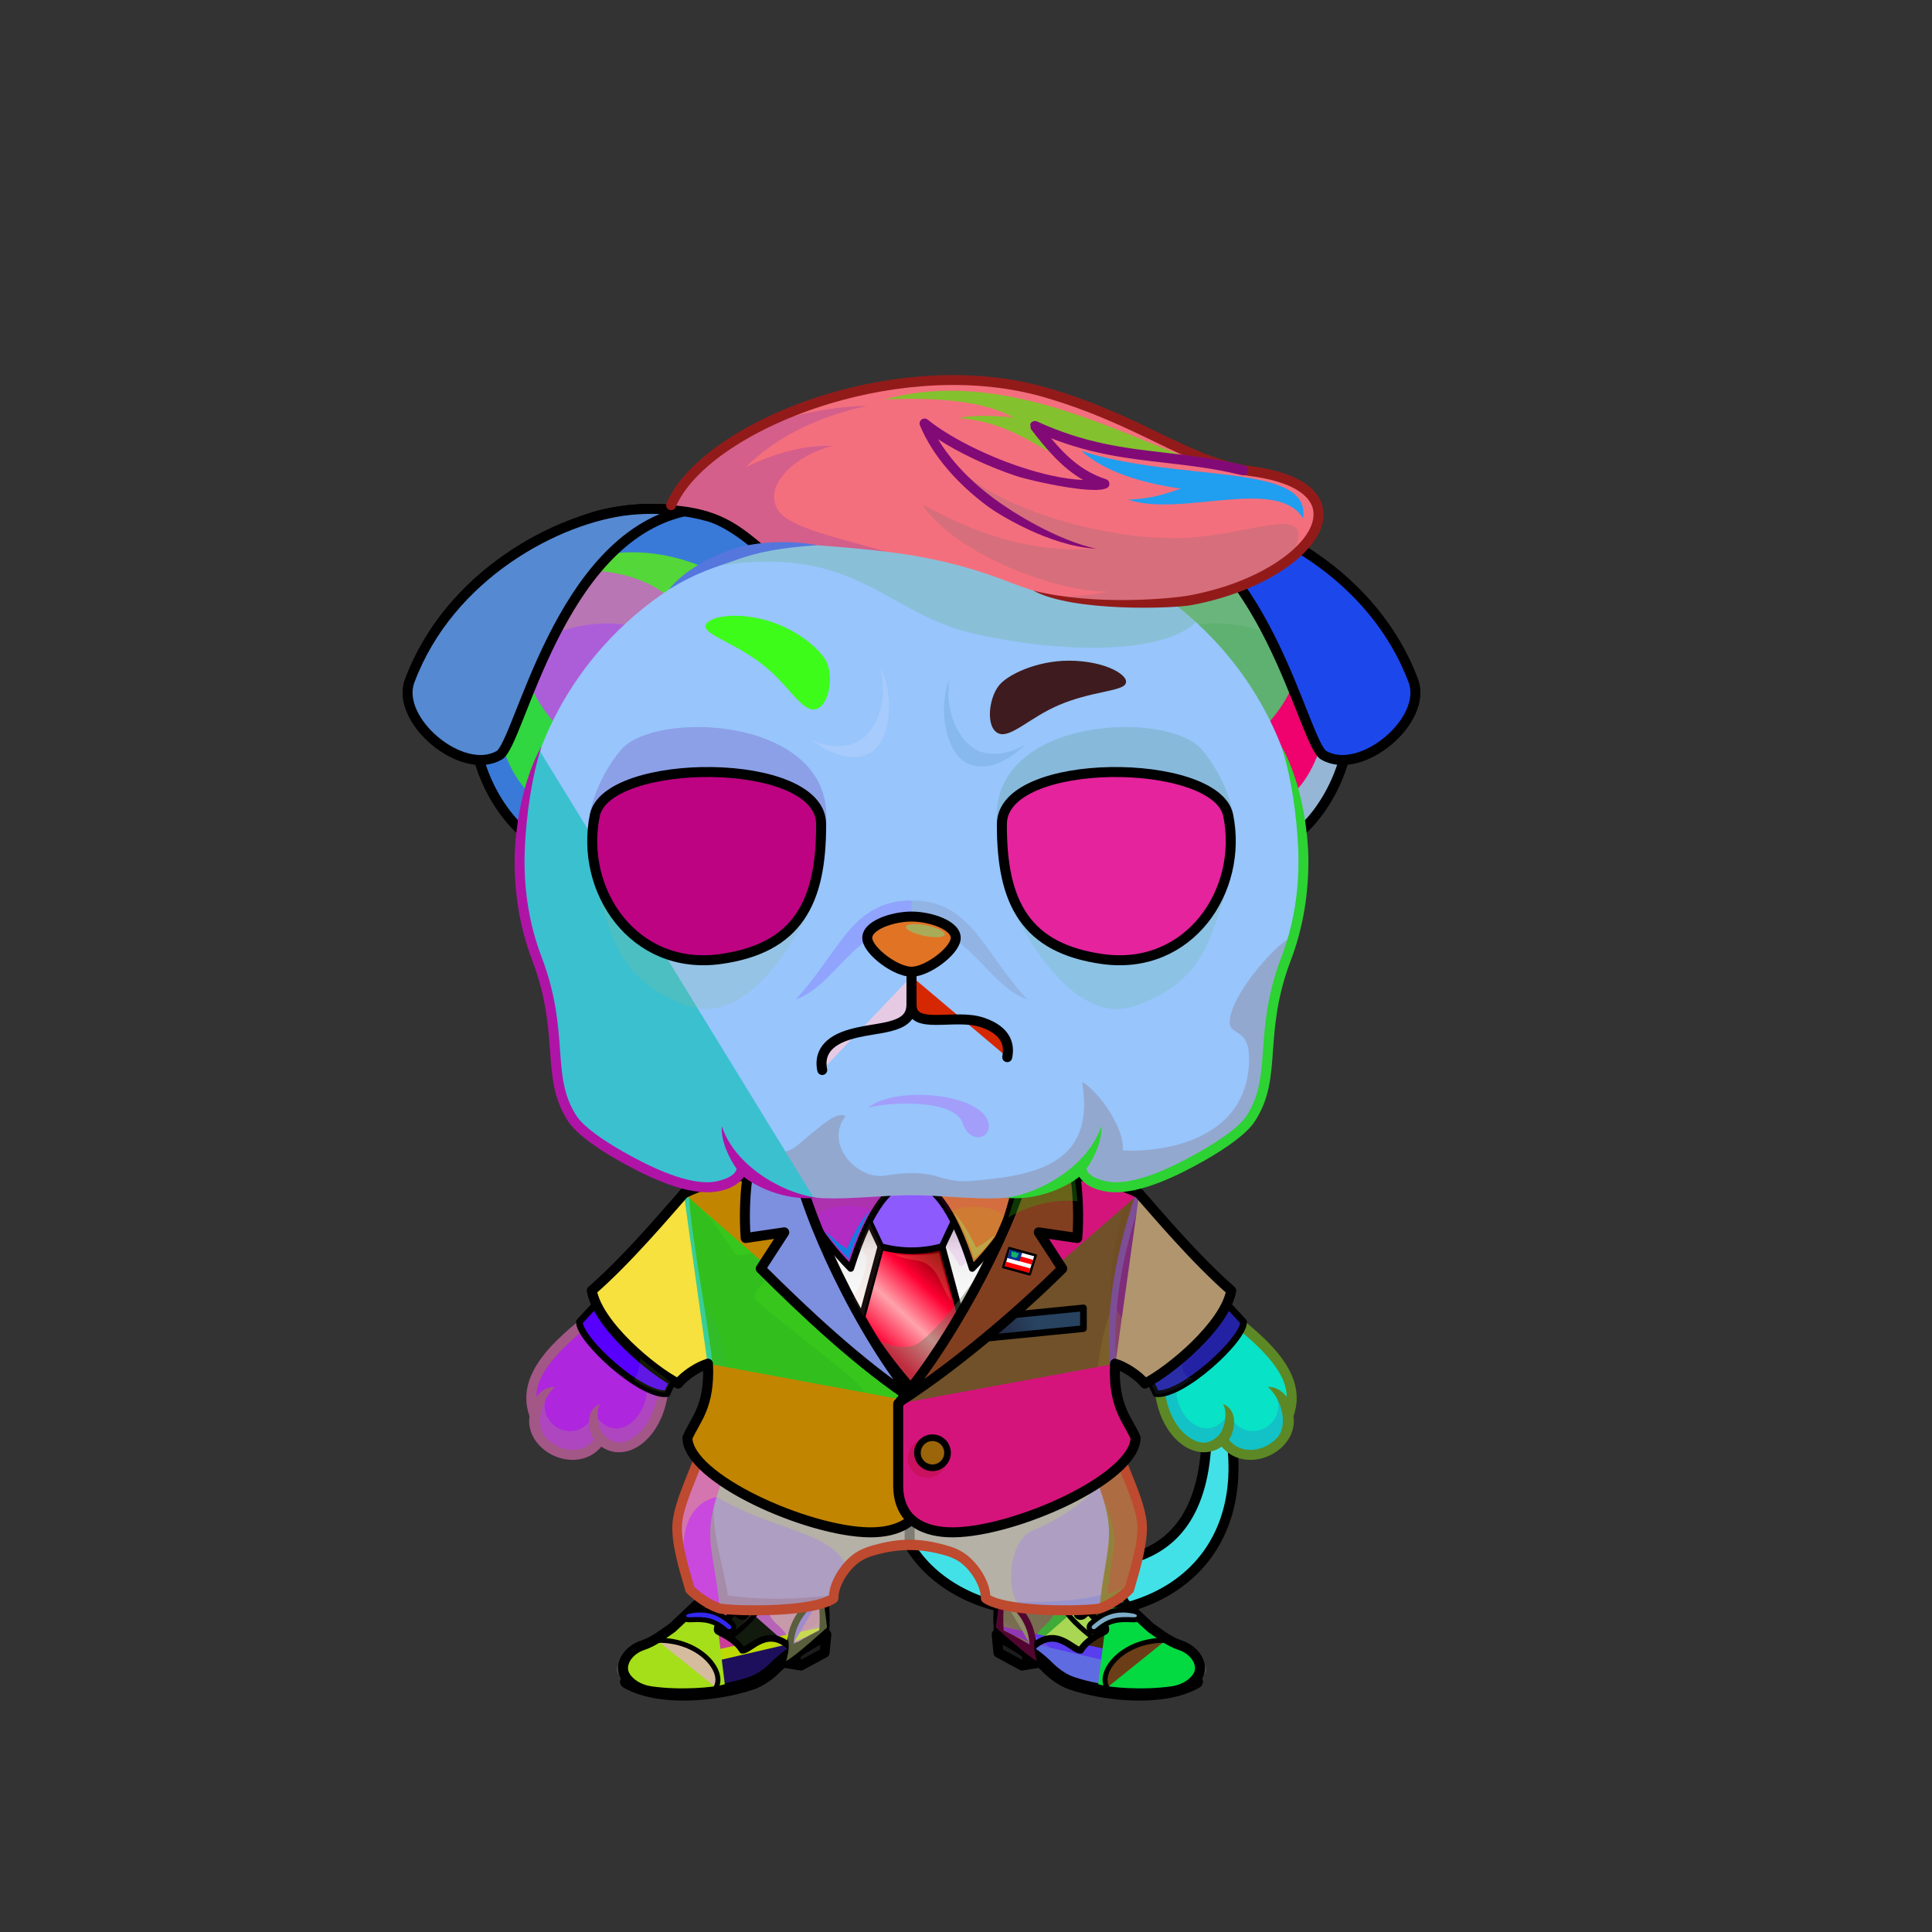 <?xml version="1.0" encoding="UTF-8"?><!DOCTYPE svg PUBLIC "-//W3C//DTD SVG 1.1//EN" "http://www.w3.org/Graphics/SVG/1.1/DTD/svg11.dtd"><!-- Creator: CorelDRAW X7 --><svg xmlns="http://www.w3.org/2000/svg" xmlns:xlink="http://www.w3.org/1999/xlink" xml:space="preserve" width="290mm" height="290mm" version="1.1" style="shape-rendering:geometricPrecision; text-rendering:geometricPrecision; image-rendering:optimizeQuality; fill-rule:evenodd; clip-rule:evenodd" viewBox="0 0 29000 29000">
 <rect x="0" y="0" width="29000" height="29000" fill="#333333" stroke="none"/>
 <defs>
  <style type="text/css">
   <![CDATA[
    .str3 {stroke:#A6A6A6;stroke-width:200;stroke-linecap:round;stroke-linejoin:round;stroke-opacity:0.2}
    .str7 {stroke:black;stroke-width:150;stroke-opacity:0.302}
    .str6 {stroke:black;stroke-width:75}
    .str0 {stroke:black;stroke-width:150}
    .str11 {stroke:black;stroke-width:150}
    .str2 {stroke:black;stroke-width:100;stroke-linecap:round;stroke-linejoin:round}
    .str8 {stroke:black;stroke-width:100;stroke-linecap:round;stroke-linejoin:round}
    .str4 {stroke:black;stroke-width:200;stroke-linecap:round;stroke-linejoin:round}
    .str5 {stroke:black;stroke-width:75;stroke-linecap:round;stroke-linejoin:round}
    .str10 {stroke:black;stroke-width:50;stroke-linecap:round;stroke-linejoin:round}
    .str1 {stroke:black;stroke-width:150;stroke-linecap:round;stroke-linejoin:round}
    .str9 {stroke:black;stroke-width:150;stroke-linecap:round;stroke-linejoin:round}
    .fil2 {fill:none}
    .fil13 {fill:none;fill-rule:nonzero}
    .fil11 {fill:none}
    .fil29 {fill:none}
    .fil10 {fill:black}
    .fil73 {fill:black}
    .fil50 {fill:#003399}
    .fil8 {fill:#1C1C1C}
    .fil51 {fill:#3D2E1E}
    .fil49 {fill:red}
    .fil48 {fill:white}
    .fil74 {fill:#2B2A29;fill-rule:nonzero}
    .fil5 {fill:black;fill-rule:nonzero}
    .fil31 {fill:black;fill-opacity:0.102}
    .fil1 {fill:black;fill-opacity:0.2}
    .fil28 {fill:black;fill-opacity:0.2}
    .fil59 {fill:#663300;fill-opacity:0.2}
    .fil4 {fill:#7A5521;fill-opacity:0.2}
    .fil26 {fill:#CCCCFF;fill-opacity:0.2}
    .fil60 {fill:#FFFFCC;fill-opacity:0.2}
    .fil12 {fill:white;fill-rule:nonzero;fill-opacity:0.2}
    .fil24 {fill:black;fill-opacity:0.302}
    .fil47 {fill:#FFCC99;fill-opacity:0.302}
    .fil14 {fill:white;fill-opacity:0.302}
    .fil17 {fill:black;fill-opacity:0.4}
    .fil37 {fill:#990000;fill-opacity:0.4}
    .fil68 {fill:black;fill-opacity:0.502}
    .fil62 {fill:white;fill-opacity:0.502}
    .fil18 {fill:black;fill-opacity:0.6}
    .fil55 {fill:url(#id0)}
    .fil38 {fill:url(#id1)}
    .fil39 {fill:url(#id2)}
    .fil43 {fill:url(#id3)}
    .fil35 {fill:url(#id4)}
    .fil72 {fill:url(#id5)}
    .fil46 {fill:url(#id6)}
    .fil36 {fill:url(#id7)}
    .fil33 {fill:url(#id8)}
    .fil63 {fill:url(#id9)}
    .fil44 {fill:url(#id10)}
    .fil27 {fill:url(#id11)}
    .fil54 {fill:url(#id12)}
    .fil57 {fill:url(#id13)}
    .fil52 {fill:url(#id14)}
    .fil40 {fill:url(#id15)}
    .fil41 {fill:url(#id16)}
    .fil30 {fill:url(#id17)}
    .fil34 {fill:url(#id18)}
    .fil32 {fill:url(#id19)}
    .fil56 {fill:url(#id20)}
    .fil6 {fill:url(#id21)}
    .fil25 {fill:url(#id22)}
    .fil64 {fill:url(#id23)}
    .fil3 {fill:url(#id24)}
    .fil45 {fill:url(#id25)}
    .fil53 {fill:url(#id26)}
    .fil42 {fill:url(#id27)}
    .fil23 {fill:url(#id28)}
    .fil70 {fill:url(#id29)}
    .fil66 {fill:url(#id30)}
    .fil71 {fill:url(#id31)}
    .fil67 {fill:url(#id32)}
    .fil69 {fill:url(#id33)}
    .fil65 {fill:url(#id34)}
    .fil61 {fill:url(#id35)}
    .fil0 {fill:url(#id36)}
    .fil16 {fill:url(#id37)}
    .fil15 {fill:url(#id38)}
    .fil9 {fill:url(#id39)}
    .fil20 {fill:url(#id40)}
    .fil21 {fill:url(#id41)}
    .fil22 {fill:url(#id42)}
    .fil19 {fill:url(#id43)}
    .fil7 {fill:url(#id44)}
    .fil58 {fill:url(#id45)}
   ]]>
  </style>
  <linearGradient id="id0" gradientUnits="userSpaceOnUse" x1="16838.1" y1="11553.4" x2="19330.2" y2="8766.17">
   <stop offset="0" style="stop-opacity:1; stop-color:#965759"/>
   <stop offset="1" style="stop-opacity:1; stop-color:#C49D9D"/>
  </linearGradient>
  <linearGradient id="id1" gradientUnits="userSpaceOnUse" x1="13677.2" y1="21839.2" x2="10468.3" y2="18786.8">
   <stop offset="0" style="stop-opacity:1; stop-color:#274360"/>
   <stop offset="0.529" style="stop-opacity:1; stop-color:#22243D"/>
   <stop offset="1" style="stop-opacity:1; stop-color:black"/>
  </linearGradient>
  <linearGradient id="id2" gradientUnits="userSpaceOnUse" x1="9066.01" y1="18361.6" x2="10471.2" y2="20322.3">
   <stop offset="0" style="stop-opacity:1; stop-color:#22243D"/>
   <stop offset="1" style="stop-opacity:1; stop-color:black"/>
  </linearGradient>
  <linearGradient id="id3" gradientUnits="userSpaceOnUse" x1="13651.8" y1="18849.2" x2="16930.8" y2="21776.8">
   <stop offset="0" style="stop-opacity:1; stop-color:black"/>
   <stop offset="0.522" style="stop-opacity:1; stop-color:#274360"/>
   <stop offset="0.749" style="stop-opacity:1; stop-color:#274360"/>
   <stop offset="1" style="stop-opacity:1; stop-color:#22243D"/>
  </linearGradient>
  <linearGradient id="id4" gradientUnits="userSpaceOnUse" x1="14516.5" y1="19272.7" x2="12847.3" y2="21063.2">
   <stop offset="0" style="stop-opacity:1; stop-color:#820002"/>
   <stop offset="0.188" style="stop-opacity:1; stop-color:#FF0033"/>
   <stop offset="0.4" style="stop-opacity:1; stop-color:#FFA3AB"/>
   <stop offset="0.631" style="stop-opacity:1; stop-color:#FF0033"/>
   <stop offset="1" style="stop-opacity:1; stop-color:#820002"/>
  </linearGradient>
  <linearGradient id="id5" gradientUnits="userSpaceOnUse" x1="11137.8" y1="8703.91" x2="18728" y2="6090.91">
   <stop offset="0" style="stop-opacity:1; stop-color:#F5E7AE"/>
   <stop offset="1" style="stop-opacity:1; stop-color:#FFFDED"/>
  </linearGradient>
  <linearGradient id="id6" gradientUnits="userSpaceOnUse" x1="15268.8" y1="20876.9" x2="14430.1" y2="17566.1">
   <stop offset="0" style="stop-opacity:1; stop-color:#274360"/>
   <stop offset="0.639" style="stop-opacity:1; stop-color:#22243D"/>
   <stop offset="1" style="stop-opacity:1; stop-color:black"/>
  </linearGradient>
  <linearGradient id="id7" gradientUnits="userSpaceOnUse" x1="14383.4" y1="17911.7" x2="12980.5" y2="18596.2">
   <stop offset="0" style="stop-opacity:1; stop-color:#820002"/>
   <stop offset="0.388" style="stop-opacity:1; stop-color:#FF0033"/>
   <stop offset="0.678" style="stop-opacity:1; stop-color:#FFA3AB"/>
   <stop offset="1" style="stop-opacity:1; stop-color:#FF0033"/>
  </linearGradient>
  <linearGradient id="id8" gradientUnits="userSpaceOnUse" x1="8888.55" y1="19554.9" x2="10014.7" y2="20636.1">
   <stop offset="0" style="stop-opacity:1; stop-color:#EDEDED"/>
   <stop offset="0.588" style="stop-opacity:1; stop-color:white"/>
   <stop offset="1" style="stop-opacity:1; stop-color:#EDEDED"/>
  </linearGradient>
  <linearGradient id="id9" gradientUnits="userSpaceOnUse" x1="15406.4" y1="11071.4" x2="16355" y2="9865.64">
   <stop offset="0" style="stop-opacity:1; stop-color:#F5E7AE"/>
   <stop offset="1" style="stop-opacity:1; stop-color:#FFFBD9"/>
  </linearGradient>
  <linearGradient id="id10" gradientUnits="userSpaceOnUse" x1="16097.7" y1="19698.8" x2="14886" y2="20028.7">
   <stop offset="0" style="stop-opacity:1; stop-color:#274360"/>
   <stop offset="0.471" style="stop-opacity:1; stop-color:#274360"/>
   <stop offset="1" style="stop-opacity:1; stop-color:#22243D"/>
  </linearGradient>
  <linearGradient id="id11" gradientUnits="userSpaceOnUse" x1="13531.3" y1="24308.3" x2="13776.3" y2="21420.7">
   <stop offset="0" style="stop-opacity:1; stop-color:#274360"/>
   <stop offset="1" style="stop-opacity:1; stop-color:black"/>
  </linearGradient>
  <linearGradient id="id12" gradientUnits="userSpaceOnUse" x1="8162.9" y1="7641.31" x2="8227.8" y2="11405">
   <stop offset="0" style="stop-opacity:1; stop-color:#806548"/>
   <stop offset="1" style="stop-opacity:1; stop-color:#2E2111"/>
  </linearGradient>
  <linearGradient id="id13" gradientUnits="userSpaceOnUse" xlink:href="#id12" x1="19066.3" y1="7650.27" x2="19270.7" y2="11396">
  </linearGradient>
  <linearGradient id="id14" gradientUnits="userSpaceOnUse" xlink:href="#id0" x1="10525.6" y1="11553.5" x2="8033.81" y2="8766.07">
  </linearGradient>
  <linearGradient id="id15" gradientUnits="userSpaceOnUse" x1="12751.1" y1="19039.7" x2="12751.1" y2="16986.5">
   <stop offset="0" style="stop-opacity:1; stop-color:white"/>
   <stop offset="0.4" style="stop-opacity:1; stop-color:#F2F2F2"/>
   <stop offset="1" style="stop-opacity:1; stop-color:#737373"/>
  </linearGradient>
  <linearGradient id="id16" gradientUnits="userSpaceOnUse" xlink:href="#id15" x1="14612" y1="19039.7" x2="14612" y2="16986.5">
  </linearGradient>
  <linearGradient id="id17" gradientUnits="userSpaceOnUse" x1="18475.3" y1="19554.9" x2="17349.1" y2="20636.1">
   <stop offset="0" style="stop-opacity:1; stop-color:#E3E3E3"/>
   <stop offset="0.341" style="stop-opacity:1; stop-color:white"/>
   <stop offset="1" style="stop-opacity:1; stop-color:#EDEDED"/>
  </linearGradient>
  <linearGradient id="id18" gradientUnits="userSpaceOnUse" x1="13625.9" y1="21248.8" x2="13625.9" y2="17579.9">
   <stop offset="0" style="stop-opacity:1; stop-color:#EBEBEB"/>
   <stop offset="0.42" style="stop-opacity:1; stop-color:white"/>
   <stop offset="0.678" style="stop-opacity:1; stop-color:#EDEDED"/>
   <stop offset="1" style="stop-opacity:1; stop-color:#757575"/>
  </linearGradient>
  <linearGradient id="id19" gradientUnits="userSpaceOnUse" x1="18200.9" y1="18259.3" x2="16978.1" y2="20424.6">
   <stop offset="0" style="stop-opacity:1; stop-color:#22243D"/>
   <stop offset="0.388" style="stop-opacity:1; stop-color:#274360"/>
   <stop offset="0.729" style="stop-opacity:1; stop-color:#22243D"/>
   <stop offset="1" style="stop-opacity:1; stop-color:black"/>
  </linearGradient>
  <linearGradient id="id20" gradientUnits="userSpaceOnUse" x1="19376.5" y1="9277.87" x2="17038.4" y2="10579.2">
   <stop offset="0" style="stop-opacity:1; stop-color:#C38380"/>
   <stop offset="1" style="stop-opacity:1; stop-color:#804444"/>
  </linearGradient>
  <linearGradient id="id21" gradientUnits="userSpaceOnUse" x1="8476.37" y1="21659.7" x2="9472.15" y2="19703.9">
   <stop offset="0" style="stop-opacity:1; stop-color:#FFE1BD"/>
   <stop offset="0.702" style="stop-opacity:1; stop-color:#FFBC75"/>
   <stop offset="1" style="stop-opacity:1; stop-color:#FFBC75"/>
  </linearGradient>
  <linearGradient id="id22" gradientUnits="userSpaceOnUse" x1="17258" y1="23116.6" x2="15736.8" y2="22653.4">
   <stop offset="0" style="stop-opacity:1; stop-color:#274360"/>
   <stop offset="1" style="stop-opacity:1; stop-color:#22243D"/>
  </linearGradient>
  <linearGradient id="id23" gradientUnits="userSpaceOnUse" xlink:href="#id9" x1="11021.3" y1="10585.6" x2="12027.3" y2="9306.73">
  </linearGradient>
  <linearGradient id="id24" gradientUnits="userSpaceOnUse" xlink:href="#id21" x1="18887.8" y1="21659.7" x2="17891.3" y2="19703.9">
  </linearGradient>
  <linearGradient id="id25" gradientUnits="userSpaceOnUse" x1="13846.8" y1="21971.7" x2="14147.1" y2="21641.9">
   <stop offset="0" style="stop-opacity:1; stop-color:#22243D"/>
   <stop offset="1" style="stop-opacity:1; stop-color:#274360"/>
  </linearGradient>
  <linearGradient id="id26" gradientUnits="userSpaceOnUse" xlink:href="#id20" x1="7987.15" y1="9278.95" x2="10325.6" y2="10578.1">
  </linearGradient>
  <linearGradient id="id27" gradientUnits="userSpaceOnUse" x1="11932.3" y1="17650.3" x2="13016.9" y2="20805.4">
   <stop offset="0" style="stop-opacity:1; stop-color:#22243D"/>
   <stop offset="0.612" style="stop-opacity:1; stop-color:#22243D"/>
   <stop offset="1" style="stop-opacity:1; stop-color:black"/>
  </linearGradient>
  <linearGradient id="id28" gradientUnits="userSpaceOnUse" xlink:href="#id22" x1="13104.6" y1="21880.8" x2="10712.3" y2="23889.2">
  </linearGradient>
  <linearGradient id="id29" gradientUnits="userSpaceOnUse" x1="17641" y1="12770.2" x2="15420.1" y2="12897.5">
   <stop offset="0" style="stop-opacity:1; stop-color:#7EA5C2"/>
   <stop offset="0.502" style="stop-opacity:1; stop-color:#DFEEFA"/>
   <stop offset="1" style="stop-opacity:1; stop-color:#7EA5C2"/>
  </linearGradient>
  <linearGradient id="id30" gradientUnits="userSpaceOnUse" xlink:href="#id29" x1="9723.06" y1="12770.2" x2="11943.9" y2="12897.5">
  </linearGradient>
  <linearGradient id="id31" gradientUnits="userSpaceOnUse" x1="16525" y1="11638.4" x2="16525" y2="13566.8">
   <stop offset="0" style="stop-opacity:1; stop-color:black"/>
   <stop offset="0.271" style="stop-opacity:1; stop-color:black"/>
   <stop offset="1" style="stop-opacity:1; stop-color:#3A5A70"/>
  </linearGradient>
  <linearGradient id="id32" gradientUnits="userSpaceOnUse" xlink:href="#id31" x1="10839" y1="11638.4" x2="10839" y2="13566.8">
  </linearGradient>
  <linearGradient id="id33" gradientUnits="userSpaceOnUse" x1="16454.8" y1="14398.8" x2="17058.5" y2="11603.2">
   <stop offset="0" style="stop-opacity:1; stop-color:#7EA5C2"/>
   <stop offset="1" style="stop-opacity:1; stop-color:#001926"/>
  </linearGradient>
  <linearGradient id="id34" gradientUnits="userSpaceOnUse" xlink:href="#id33" x1="10909.3" y1="14398.8" x2="10305.5" y2="11603.2">
  </linearGradient>
  <linearGradient id="id35" gradientUnits="userSpaceOnUse" x1="13682" y1="13758.2" x2="13682" y2="14586.3">
   <stop offset="0" style="stop-opacity:1; stop-color:#545454"/>
   <stop offset="1" style="stop-opacity:1; stop-color:#2E2E2E"/>
  </linearGradient>
  <linearGradient id="id36" gradientUnits="userSpaceOnUse" x1="15992.3" y1="24236.8" x2="15992.3" y2="20683">
   <stop offset="0" style="stop-opacity:1; stop-color:#DE9133"/>
   <stop offset="0.502" style="stop-opacity:1; stop-color:#FFBC75"/>
   <stop offset="1" style="stop-opacity:1; stop-color:#FFE1BD"/>
  </linearGradient>
  <linearGradient id="id37" gradientUnits="userSpaceOnUse" x1="10528.9" y1="24011.4" x2="11146.5" y2="24219.5">
   <stop offset="0" style="stop-opacity:1; stop-color:#6E7075"/>
   <stop offset="0.2" style="stop-opacity:1; stop-color:#94979C"/>
   <stop offset="1" style="stop-opacity:1; stop-color:#3D3E40"/>
  </linearGradient>
  <linearGradient id="id38" gradientUnits="userSpaceOnUse" x1="10948" y1="24225.3" x2="10330.4" y2="24433.3">
   <stop offset="0" style="stop-opacity:1; stop-color:#757575"/>
   <stop offset="1" style="stop-opacity:1; stop-color:#171717"/>
  </linearGradient>
  <linearGradient id="id39" gradientUnits="userSpaceOnUse" x1="9536.1" y1="25004.4" x2="11687.4" y2="24270.5">
   <stop offset="0" style="stop-opacity:1; stop-color:black"/>
   <stop offset="0.541" style="stop-opacity:1; stop-color:#3C3C3C"/>
   <stop offset="1" style="stop-opacity:1; stop-color:#787878"/>
  </linearGradient>
  <linearGradient id="id40" gradientUnits="userSpaceOnUse" xlink:href="#id39" x1="15676.5" y1="25004.4" x2="17827.8" y2="24270.5">
  </linearGradient>
  <linearGradient id="id41" gradientUnits="userSpaceOnUse" xlink:href="#id38" x1="17033.5" y1="24225.3" x2="16415.9" y2="24433.3">
  </linearGradient>
  <linearGradient id="id42" gradientUnits="userSpaceOnUse" xlink:href="#id37" x1="16835" y1="24011.4" x2="16217.4" y2="24219.5">
  </linearGradient>
  <linearGradient id="id43" gradientUnits="userSpaceOnUse" x1="16070.1" y1="24863.1" x2="15545" y2="23834.6">
   <stop offset="0" style="stop-opacity:1; stop-color:black"/>
   <stop offset="1" style="stop-opacity:1; stop-color:#5E5E5E"/>
  </linearGradient>
  <linearGradient id="id44" gradientUnits="userSpaceOnUse" xlink:href="#id43" x1="11818.8" y1="24863.1" x2="11293.8" y2="23834.6">
  </linearGradient>
  <linearGradient id="id45" gradientUnits="userSpaceOnUse" x1="13682" y1="17987.7" x2="13682" y2="7848.92">
   <stop offset="0" style="stop-opacity:1; stop-color:#DE9133"/>
   <stop offset="0.31" style="stop-opacity:1; stop-color:#FFBC75"/>
   <stop offset="1" style="stop-opacity:1; stop-color:#FFE1BD"/>
  </linearGradient>
 </defs>
 <g id="Tail">
  <animateTransform type="translate" values="0;0 200;0;0 200;0;0 200;0;0 200;0" dur="10" repeatCount="indefinite" additive="sum" attributeName="transform"/>
  <path class="fil0" d="M13509 22865c194,648 829,1101 1490,1249 2291,513 3767,-628 3481,-2543 -96,-643 -288,-966 -368,-872 -59,70 3,461 2,748 -9,2416 -1836,2051 -2798,1937 -418,-50 -803,-1148 -1122,-1217 -320,-69 -880,51 -685,698z" style="fill:#999f02"/>
  <path class="fil1" d="M15307 24174c1048,172 1904,-17 2468,-474 -603,190 -1230,283 -1528,144 -40,-18 -240,-186 -516,-409 -149,-17 -289,-36 -415,-51 -259,-31 -506,-465 -732,-807 -291,-191 -566,-343 -776,-397 -222,65 -404,246 -317,618 6,22 13,44 20,67 206,648 886,1032 1574,1249 74,23 147,43 222,60z" style="fill:#836bcf"/>
  <path class="fil2 str0" d="M13509 22865c194,648 829,1101 1490,1249 2291,513 3767,-628 3481,-2543 -96,-643 -288,-966 -368,-872 -59,70 3,461 2,748 -9,2416 -1836,2051 -2798,1937 -418,-50 -803,-1148 -1122,-1217 -320,-69 -880,51 -685,698z" style="fill:#42e1e7"/>
 </g>
 <g id="RightPaw">
  <animateTransform type="translate" values="0;0 200;0;0 200;0;0 200;0;0 200;0" dur="10" repeatCount="indefinite" additive="sum" attributeName="transform"/>
  <path class="fil3" d="M17402 20631c-38,818 551,1339 943,981 309,484 1078,126 986,-356 248,-652 -532,-1279 -980,-1632 -241,-78 -377,-149 -564,-64 -316,143 -32,749 -385,1071z" style="fill:#08e2c6"/>
  <path class="fil4" d="M17402 20631c-17,192 32,393 33,395 44,201 137,399 285,544 194,184 433,219 637,33 492,772 1351,-293 810,-632 144,452 -486,750 -723,253 -324,480 -778,69 -787,-350 -5,-223 56,-314 -107,-471 -30,84 -75,162 -148,228z" style="fill:#4045cf"/>
  <path class="fil5" d="M18446 21611c107,-163 129,-451 -88,-537 74,121 26,386 -69,476 -138,130 -263,138 -430,31 -93,-59 -178,-155 -245,-278 -93,-172 -149,-397 -138,-656 1,-21 -7,-43 -24,-59 -52,-50 -128,-78 -180,-116 -33,-25 -76,-27 -100,6 -24,33 -10,74 23,99 44,31 87,68 130,100 -5,272 57,511 157,696 79,147 183,261 296,334 178,114 384,128 560,8 101,121 232,181 368,195 211,22 433,-69 573,-226 103,-115 160,-263 137,-425 229,-648 -410,-1166 -864,-1533 -104,-84 -134,-147 -206,-255 -23,-34 -69,-44 -104,-21 -34,23 -43,70 -20,104 80,121 120,196 236,290 356,288 865,714 854,1122 -52,-71 -158,-158 -280,-146 191,160 321,562 136,764 -110,120 -284,194 -446,177 -102,-10 -201,-57 -276,-150z" style="fill:#5d8826"/>
 </g>
 <g id="LeftPaw">
  <animateTransform type="translate" values="0;0 200;0;0 200;0;0 200;0;0 200;0" dur="10" repeatCount="indefinite" additive="sum" attributeName="transform"/>
  <path class="fil6" d="M9962 20631c38,818 -552,1339 -944,981 -308,484 -1077,126 -986,-356 -247,-652 533,-1279 981,-1632 241,-78 377,-149 564,-64 316,143 31,749 385,1071z" style="fill:#ae26dd"/>
  <path class="fil4" d="M9962 20631c16,192 -32,393 -33,395 -44,201 -137,399 -285,544 -194,184 -433,219 -637,33 -493,772 -1351,-293 -810,-632 -144,452 485,750 723,253 324,480 778,69 787,-350 4,-223 -56,-314 107,-471 30,84 75,162 148,228z" style="fill:#aaca47"/>
  <path class="fil5" d="M8918 21611c-107,-163 -129,-451 88,-537 -74,121 -26,386 69,476 138,130 263,138 430,31 92,-59 178,-155 245,-278 93,-172 149,-397 138,-656 -1,-21 7,-43 24,-59 52,-50 128,-78 180,-116 33,-25 75,-27 100,6 24,33 10,74 -24,99 -43,31 -86,68 -129,100 5,272 -57,511 -157,696 -80,147 -183,261 -296,334 -178,114 -384,128 -560,8 -101,121 -232,181 -369,195 -210,22 -432,-69 -572,-226 -103,-115 -161,-263 -137,-425 -229,-648 410,-1166 863,-1533 105,-84 134,-147 207,-255 23,-34 69,-44 103,-21 35,23 44,70 21,104 -81,121 -120,196 -236,290 -356,288 -865,714 -854,1122 52,-71 157,-158 280,-146 -191,160 -321,562 -136,764 110,120 284,194 446,177 102,-10 201,-57 276,-150z" style="fill:#a25786"/>
 </g>
 <g id="Shoes">
  <path class="fil7" d="M11127 24041c0,0 -375,304 -405,353 -30,49 -3,87 -3,87 0,0 311,139 374,222 63,83 99,81 130,50 31,-31 275,-297 604,-61 329,236 562,-335 562,-335 0,0 69,-382 -85,-427 -153,-46 -389,277 -1177,111z" style="fill:#b764b8"/>
  <polygon class="fil8 str1" points="12404,24534 12377,24808 12022,25000 11738,24953 "/>
  <path class="fil9" d="M9378 25176c0,0 -69,-188 103,-372 55,-58 319,-152 576,-347 318,-242 635,-586 637,-585 3,2 417,189 417,189 0,0 -304,262 -357,286 -53,25 -27,106 -27,106 0,0 354,144 428,280 75,136 377,-344 704,-15 -291,524 -669,580 -669,580 0,0 -1116,304 -1812,-122z" style="fill:#ca3d98"/>
  <path class="fil2 str2" d="M10800 23861c0,0 13,88 -53,167 -71,84 -224,163 -285,275 -131,171 -232,23 -232,23" style="fill:#227eae"/>
  <polygon class="fil10" points="12022,25000 12021,24734 11758,24937 "/>
  <path class="fil11 str3" d="M12347 24423c0,0 -27,34 -140,94 -194,104 -339,108 -556,303 -22,19 -204,198 -418,272 -480,165 -1376,260 -1878,-32" style="fill:#beda03"/>
  <path class="fil12" d="M9733 24740c0,0 178,181 663,111 164,-24 385,-121 331,-180 -103,-117 -664,-183 -664,-183l-330 252z" style="fill:#287e02"/>
  <path class="fil13 str1" d="M12337 23875c0,0 66,249 32,649" style="fill:#bd8320"/>
  <path class="fil14" d="M11120 24687l-267 -178c0,0 384,-275 467,-262 82,13 -200,440 -200,440z" style="fill:#c6b744"/>
  <path class="fil2 str4" d="M12347 24560c-71,34 -202,100 -345,188 -215,134 -267,191 -330,247 -21,19 -178,196 -392,270 -479,165 -1372,270 -1873,-22" style="fill:#1e0f5c"/>
  <path class="fil2 str2" d="M12333 23950c0,0 -483,238 -474,801" style="fill:#764df0"/>
  <path class="fil2 str1" d="M10889 25355c-151,51 -682,95 -1117,32 -232,-33 -377,-172 -410,-280 -49,-157 81,-343 282,-410 189,-63 334,-188 450,-266 12,-8 597,-564 609,-572" style="fill:#a4df19"/>
  <path class="fil2 str2" d="M11106 24058c-58,112 -170,244 -299,318 -43,30 -52,91 -33,109 21,19 263,107 368,286 120,7 368,-379 733,-38" style="fill:#121a0e"/>
  <path class="fil2 str5" d="M10746 25331c146,-245 -245,-723 -881,-709" style="fill:#d6bc9e"/>
  <path class="fil15 str6" d="M10263 24244c1,-35 50,-52 80,-59 333,-69 519,74 646,185 31,28 35,72 8,100 -27,28 -74,29 -105,1 -178,-155 -307,-168 -522,-158 -64,3 -109,-5 -107,-69z" style="fill:#3328f1"/>
  <path class="fil16 str6" d="M10462 24031c1,-36 49,-53 79,-59 333,-70 520,74 647,184 31,28 35,72 8,100 -27,28 -75,29 -106,1 -178,-155 -307,-168 -521,-158 -65,3 -110,-5 -107,-68z" style="fill:#edce51"/>
  <path class="fil2 str5" d="M10944 24592c0,0 384,-273 475,-507" style="fill:#af4069"/>
  <path class="fil17" d="M11525 24039c-40,448 455,298 275,892 123,-54 614,-502 614,-502 0,0 -61,-558 -90,-578 -28,-21 -799,188 -799,188z" style="fill:#e0ec97"/>
  <polygon class="fil18" points="11077,23996 11002,24052 10749,24010 10630,23935 10687,23836 "/>
  <path class="fil19" d="M16237 24041c0,0 375,304 405,353 30,49 3,87 3,87 0,0 -311,139 -374,222 -63,83 -99,81 -130,50 -31,-31 -276,-297 -604,-61 -329,236 -563,-335 -563,-335 0,0 -68,-382 85,-427 154,-46 390,277 1178,111z" style="fill:#3fab38"/>
  <polygon class="fil8 str1" points="14960,24534 14987,24808 15342,25000 15625,24953 "/>
  <path class="fil20" d="M17986 25176c0,0 69,-188 -103,-372 -55,-58 -319,-152 -576,-347 -318,-242 -635,-586 -637,-585 -3,2 -417,189 -417,189 0,0 304,262 357,286 53,25 27,106 27,106 0,0 -354,144 -429,280 -74,136 -376,-344 -703,-15 291,524 669,580 669,580 0,0 1116,304 1812,-122z" style="fill:#43280a"/>
  <path class="fil2 str2" d="M16564 23861c0,0 -13,88 53,167 71,84 224,163 285,275 131,171 232,23 232,23" style="fill:#173d49"/>
  <polygon class="fil10" points="15342,25000 15342,24734 15606,24937 "/>
  <path class="fil11 str3" d="M15006 24407c0,0 38,50 151,110 194,104 339,108 556,303 22,19 204,198 418,272 480,165 1376,260 1878,-32" style="fill:#593dee"/>
  <path class="fil12" d="M17631 24740c0,0 -178,181 -663,111 -164,-24 -385,-121 -332,-180 104,-117 665,-183 665,-183l330 252z" style="fill:#cb68d5"/>
  <path class="fil13 str1" d="M15027 23875c0,0 -66,249 -33,649" style="fill:#f751dd"/>
  <path class="fil14" d="M16244 24687l267 -178c0,0 -384,-275 -467,-262 -82,13 200,440 200,440z" style="fill:#006b02"/>
  <path class="fil2 str4" d="M15017 24560c71,34 202,100 345,188 215,134 267,191 330,247 21,19 178,196 392,270 479,165 1372,270 1873,-22" style="fill:#5f6ce1"/>
  <path class="fil2 str2" d="M15031 23950c0,0 483,238 474,801" style="fill:#66e261"/>
  <path class="fil2 str1" d="M16475 25355c151,51 682,95 1116,32 233,-33 378,-172 411,-280 49,-157 -81,-343 -282,-410 -189,-63 -334,-188 -450,-266 -12,-8 -597,-564 -609,-572" style="fill:#03da41"/>
  <path class="fil2 str2" d="M16258 24058c58,112 170,244 299,318 43,30 52,91 33,109 -21,19 -263,107 -369,286 -120,7 -367,-379 -732,-38" style="fill:#a9d753"/>
  <path class="fil2 str5" d="M16618 25331c-146,-245 245,-723 881,-709" style="fill:#6c3e17"/>
  <path class="fil21 str6" d="M17101 24244c-1,-35 -50,-52 -80,-59 -333,-69 -519,74 -646,185 -32,28 -35,72 -8,100 27,28 74,29 105,1 178,-155 307,-168 522,-158 64,3 109,-5 107,-69z" style="fill:#7eadc7"/>
  <path class="fil22 str6" d="M16902 24031c-1,-36 -49,-53 -79,-59 -333,-70 -520,74 -647,184 -31,28 -35,72 -8,100 27,28 74,29 106,1 178,-155 307,-168 521,-158 65,3 109,-5 107,-68z" style="fill:#12524d"/>
  <path class="fil2 str5" d="M16420 24592c0,0 -384,-273 -476,-507" style="fill:#35ef14"/>
  <path class="fil17" d="M15839 24039c40,448 -455,298 -276,892 -122,-54 -614,-502 -614,-502 0,0 62,-558 91,-578 28,-21 799,188 799,188z" style="fill:#ce0f77"/>
  <polygon class="fil18" points="16287,23996 16362,24052 16615,24010 16734,23935 16677,23836 "/>
 </g>
 <g id="Trousers">
  <animateTransform type="translate" values="0;0 100;0;0 100;0;0 100;0;0 100;0" dur="10" repeatCount="indefinite" additive="sum" attributeName="transform"/>
  <path class="fil23" d="M13654 21641c-992,0 -2060,-42 -3053,-42 -180,509 -408,952 -435,1265 -26,298 123,759 191,993 91,100 300,243 449,288 230,39 1393,66 1707,-155 0,-210 151,-445 308,-575 150,-124 367,-186 833,-234l0 -1540z" style="fill:#c948de"/>
  <path class="fil24" d="M11264 21604c-223,-3 -445,-5 -663,-5 -180,509 -408,952 -435,1265 -5,65 8,236 94,327 13,-384 186,-652 497,-722 182,-160 365,-320 548,-481 -14,-128 -27,-256 -41,-384z" style="fill:#efe044"/>
  <path class="fil25" d="M15850 21607c289,-5 576,-8 856,-8 181,509 408,952 436,1265 25,298 -124,759 -191,993 -91,100 -300,243 -450,288 -96,16 -357,31 -651,25l0 -2563z" style="fill:#ae6c42"/>
  <path class="fil26" d="M16447 22981c41,-149 82,-299 123,-448 80,136 169,468 157,610 -11,142 -73,509 -105,781 75,-2 261,-101 362,-169 -134,176 -292,297 -483,390l-156 -59 102 -1105z" style="fill:#25e427"/>
  <path class="fil27" d="M13654 21641c775,0 1736,-72 2532,-83 679,1516 442,1387 315,2587 -230,39 -1392,66 -1706,-155 0,-210 -152,-445 -308,-575 -151,-124 -368,-186 -833,-234 -466,48 -683,110 -833,234 -157,130 -308,365 -308,575 -314,221 -1477,194 -1707,155 -127,-1200 -363,-1071 316,-2587 796,11 1756,83 2532,83z" style="fill:#ad9ec2"/>
  <path class="fil26" d="M16526 23939c-8,60 -16,123 -23,191 -487,28 -1000,54 -1452,-85 431,11 1083,5 1475,-106z" style="fill:#486af9"/>
  <path class="fil26" d="M12516 23937c-2,18 -3,36 -3,53 -314,221 -1477,194 -1707,155 -86,-816 -223,-1018 -88,-1540 -36,385 155,969 206,1341 462,74 1074,66 1592,-9z" style="fill:#904a48"/>
  <path class="fil28" d="M13644 23182c-137,14 -253,30 -351,48 -123,40 -399,78 -581,295 -216,-539 -1109,-549 -1955,-1056 63,-204 164,-458 316,-801l2482 677c55,143 75,332 86,533l-4 -360c457,629 1989,29 2850,-254 -120,248 -635,569 -993,712 -359,143 -417,972 -149,1163 -235,-26 -443,-73 -550,-149 0,-210 -152,-445 -308,-575 -164,-135 -656,-253 -843,-233z" style="fill:#d8ff39"/>
  <line class="fil29 str7" x1="13654" y1="23151" x2="13654" y2="22088"/>
  <path class="fil5" d="M10669 21624c14,-38 -5,-82 -43,-96 -37,-14 -79,6 -92,45 -60,168 -125,330 -186,481 -125,311 -234,582 -253,804 -25,281 95,689 170,942 3,11 6,22 23,79 3,13 10,24 19,33 53,56 138,124 228,182 84,54 174,100 252,123 4,1 8,2 12,2 150,25 642,44 1074,5 284,-26 547,-78 680,-171 22,-16 33,-42 32,-68 1,-83 30,-173 75,-257 54,-100 129,-191 206,-254 67,-56 151,-98 272,-132 355,-100 677,-100 1032,0 121,34 205,76 272,132 76,63 152,154 205,254 45,84 75,174 76,257 -2,26 10,52 32,68 133,93 395,145 680,171 431,39 924,20 1073,-5 5,0 9,-1 13,-2 78,-23 168,-69 251,-123 91,-58 176,-126 228,-182 9,-9 16,-20 20,-33 16,-57 19,-68 23,-79 74,-253 194,-661 170,-942 -19,-222 -128,-493 -253,-804 -61,-151 -126,-313 -186,-481 -14,-39 -55,-59 -92,-45 -38,14 -57,58 -43,96 60,171 126,334 188,488 121,300 226,562 243,759 22,252 -93,643 -165,886l-18 61c-45,45 -114,100 -190,148 -72,47 -149,86 -212,106 -144,23 -617,41 -1038,3 -241,-22 -462,-62 -582,-128 -8,-99 -43,-199 -92,-291 -63,-118 -152,-225 -242,-299 -83,-69 -182,-120 -324,-160 -404,-114 -703,-114 -1107,0 -141,40 -241,91 -324,160 -90,74 -178,181 -241,299 -50,92 -84,192 -92,291 -120,66 -341,106 -583,128 -420,38 -894,20 -1037,-3 -63,-20 -140,-59 -212,-106 -76,-48 -146,-103 -191,-148l-17 -61c-72,-243 -187,-634 -165,-886 17,-197 122,-459 243,-759 62,-154 127,-317 188,-488z" style="fill:#be4a2f"/>
 </g>
 <g id="Jacket">
  <animateTransform type="translate" values="0;0 200;0;0 200;0;0 200;0;0 200;0" dur="10" repeatCount="indefinite" additive="sum" attributeName="transform"/>
  <path class="fil30 str8" d="M18130 19270c212,214 316,334 536,570 18,255 -924,1126 -1315,1079 -40,-105 -114,-216 -192,-326 324,-441 647,-882 971,-1323z" style="fill:#2322a4"/>
  <path class="fil31" d="M17918 20683c-213,150 -426,253 -567,236 -40,-105 -114,-216 -192,-326 20,-28 40,-55 61,-83 143,-94 447,-281 591,-375 -132,315 -68,580 107,548z" style="fill:#7c8dd6"/>
  <path class="fil32" d="M17100 17916c250,283 844,989 1381,1456 -90,518 -914,1203 -1296,1396 -97,-137 -397,-289 -476,-304 -69,-1342 190,-1874 391,-2548z" style="fill:#802c78"/>
  <path class="fil33 str8" d="M9233 19270c-211,214 -315,334 -535,570 -18,255 924,1126 1315,1079 40,-105 114,-216 192,-326 -324,-441 -648,-882 -972,-1323z" style="fill:#5800fd"/>
  <polygon class="fil34" points="11722,17622 12201,19920 13580,21249 15212,19768 15530,17580 13695,17697 "/>
  <polygon class="fil35" points="13682,18712 13222,18712 12679,20739 13682,21624 14684,20739 14142,18712 "/>
  <polygon class="fil2 str8" points="13682,18712 13222,18712 12679,20739 13682,21624 14684,20739 14142,18712 "/>
  <path class="fil36" d="M12762 17734c153,326 307,652 460,978 307,82 613,83 920,0 153,-326 306,-652 460,-978 -658,160 -1269,153 -1840,0z" style="fill:#982125"/>
  <path class="fil2 str8" d="M12762 17734c153,326 307,652 460,978 307,82 613,83 920,0 153,-326 306,-652 460,-978 -658,160 -1269,153 -1840,0z" style="fill:#8d5afd"/>
  <path class="fil37" d="M12933 19906c107,161 487,387 786,288 253,-83 865,-911 1030,-1158 -154,579 -1044,1807 -1201,1793 -231,-218 -558,-634 -615,-923z" style="fill:#637154"/>
  <path class="fil38" d="M13882 21071c-979,-1025 -1547,-2184 -1814,-3366 -159,-31 -407,-49 -566,-80 -435,-5 -957,147 -1237,289l-1 2c68,918 371,1999 391,2643 -8,473 -229,836 -337,1023 11,612 1804,1409 2733,1419 418,4 831,-153 831,-707 0,-589 0,-634 0,-1223z" style="fill:#32bf1d"/>
  <path class="fil24" d="M13436 17873c-535,-61 -1341,-202 -1950,-285 -277,28 -864,167 -1021,242 -57,26 -184,64 -165,137 315,166 695,797 725,842 66,102 522,-118 761,24 -74,283 -543,522 -444,675 47,74 845,674 1471,1198 397,331 324,996 305,1496 -22,556 -437,727 -961,642 667,285 1471,142 1517,-13 137,-474 -209,-1546 -194,-1521 -33,-60 29,-231 88,-387 -616,-866 -926,-1681 -1126,-2136 304,-969 690,-823 994,-914z" style="fill:#44dc1d"/>
  <path class="fil39" d="M10264 17916c-250,283 -844,989 -1381,1456 90,518 913,1203 1296,1396 97,-137 397,-289 476,-304 -23,-221 -305,-1666 -391,-2548z" style="fill:#aab967"/>
  <path class="fil28" d="M9595 20296c387,72 827,-303 903,-847 745,902 206,2759 1718,3420 -951,-300 -1844,-729 -1906,-1298 197,-294 366,-628 299,-1081 -160,45 -286,115 -423,272 -190,-109 -502,-307 -591,-466z" style="fill:#36b555"/>
  <path class="fil5" d="M10340 17935c21,371 111,931 199,1478 67,418 133,828 166,1141l-99 10c-33,-311 -99,-719 -166,-1136 -88,-549 -178,-1112 -200,-1488l100 -5z" style="fill:#38ce98"/>
  <path class="fil2 str9" d="M10264 17916c-250,283 -844,989 -1381,1456 90,518 913,1203 1296,1396 102,-129 314,-261 442,-296" style="fill:#f6e13e"/>
  <path class="fil2 str9" d="M13882 21071c-979,-1025 -1547,-2184 -1814,-3366 -159,-31 -407,-49 -566,-80 -435,-5 -957,147 -1237,289m362 2556c32,649 -191,837 -309,1112 11,612 1804,1409 2733,1419 418,4 831,-153 831,-707 0,-589 0,-634 0,-1223" style="fill:#c28500"/>
  <path class="fil40 str8" d="M13682 17698c-515,-58 -1130,-406 -1385,-700 -69,-81 -388,283 -476,489 167,516 435,1033 949,1553 304,-969 608,-1251 912,-1342z" style="fill:#b02cc2"/>
  <path class="fil31" d="M13681 17686c-365,-42 -1097,-345 -1384,-701 -168,35 -321,243 -476,490 100,309 236,619 440,929 -50,-373 687,-341 860,-218 187,-316 374,-444 560,-500z" style="fill:#8a6201"/>
  <path class="fil31" d="M14199 18713c68,73 142,156 191,267 58,134 238,-272 350,-384 -146,-272 -292,-544 -438,-816 171,523 -26,716 -103,933z" style="fill:#d018e9"/>
  <path class="fil41 str8" d="M13682 17698c514,-58 1129,-406 1384,-700 69,-81 388,283 476,489 -167,516 -434,1033 -949,1553 -304,-969 -608,-1251 -911,-1342z" style="fill:#cf7b33"/>
  <path class="fil31" d="M13677 17698c365,-41 1098,-344 1384,-700 169,34 322,243 477,489 -100,310 -237,619 -441,930 51,-373 -686,-342 -859,-219 -187,-316 -374,-444 -561,-500z" style="fill:#ff09ba"/>
  <path class="fil42" d="M13768 21045c-855,-550 -1747,-1403 -2349,-2003 117,-181 235,-362 353,-544 -198,31 -381,54 -579,85 -24,-315 -12,-708 42,-1010 188,-84 469,-141 713,-162 120,791 966,2624 1820,3634z" style="fill:#3145f5"/>
  <path class="fil26" d="M11771 18621l-126 390c555,601 1130,1143 1715,1704 -672,-529 -1309,-1092 -1914,-1687 39,-50 285,-358 325,-407z" style="fill:#458ee8"/>
  <path class="fil24" d="M11711 18591c20,-31 41,-62 61,-93 -599,100 -580,108 -590,-141 -5,-264 11,-551 53,-784 188,-84 469,-141 713,-162 48,315 268,921 501,1449 -274,-31 -598,-153 -738,-269z" style="fill:#07dcfc"/>
  <path class="fil2 str9" d="M13768 21045c-855,-550 -1747,-1403 -2349,-2003 117,-181 235,-362 353,-544 -198,31 -381,54 -579,85 -24,-315 -12,-708 42,-1010 188,-84 469,-141 713,-162 120,791 966,2624 1820,3634z" style="fill:#7d90df"/>
  <path class="fil43" d="M13482 21071c979,-1025 1547,-2184 1814,-3366 159,-31 406,-49 566,-80 435,-5 957,147 1237,289 40,46 -480,1139 -388,2502l26 58c-31,646 191,834 309,1108 -11,612 -1804,1409 -2733,1419 -418,4 -831,-153 -831,-707 0,-589 0,-634 0,-1223z" style="fill:#715129"/>
  <path class="fil26" d="M15055 22815c-277,75 -526,183 -742,186 -418,4 -831,-153 -831,-707 0,-282 58,-666 58,-948 98,1077 51,1728 1515,1469z" style="fill:#0bad0c"/>
  <path class="fil28" d="M17769 20296c-387,72 -877,-335 -1054,-726 -590,1434 241,2394 -1593,3259 837,-187 1869,-689 1932,-1258 -198,-294 -366,-628 -299,-1081 160,45 286,115 423,272 190,-109 502,-307 591,-466z" style="fill:#a59636"/>
  <path class="fil26" d="M16818 17834c177,176 -205,844 -146,1818 59,-544 223,-1210 410,-1723 -32,-19 -228,-86 -264,-95z" style="fill:#724118"/>
  <path class="fil5" d="M17148 17932c-140,418 -256,834 -327,1262 -71,426 -98,865 -62,1328l-99 7c-37,-471 -10,-917 63,-1352 72,-433 189,-854 330,-1276l95 31z" style="fill:#7c4e95"/>
  <path class="fil24" d="M16920 17851c-162,171 -353,334 -696,455 -16,87 -32,175 -48,263 -31,11 -61,22 -91,33 2,78 7,66 8,143 1,154 -112,15 -692,8 -26,-134 -67,-242 -94,-376 154,-202 308,-403 463,-605 193,-65 385,-130 578,-196 191,92 381,183 572,275z" style="fill:#03a116"/>
  <path class="fil2 str9" d="M13482 21071c979,-1025 1547,-2184 1814,-3366 159,-31 406,-49 566,-80 435,-5 957,147 1237,289m-362 2556c-32,649 191,837 309,1112 -11,612 -1804,1409 -2733,1419 -418,4 -831,-153 -831,-707 0,-589 0,-634 0,-1223" style="fill:#d4147b"/>
  <path class="fil24" d="M13919 21595c163,0 295,132 295,294 0,163 -132,295 -295,295 -162,0 -294,-132 -294,-295 0,-162 132,-294 294,-294z" style="fill:#b10b22"/>
  <polygon class="fil44 str8" points="14721,20096 16263,19943 16263,19632 14721,19785 "/>
  <path class="fil45" d="M13997 21581c125,0 226,101 226,226 0,124 -101,225 -226,225 -125,0 -226,-101 -226,-225 0,-125 101,-226 226,-226z" style="fill:#4d25fa"/>
  <path class="fil26" d="M13997 21581c125,0 226,101 226,226 0,43 -69,128 -120,155 84,-142 -50,-341 -207,-299 1,-53 72,-82 101,-82z" style="fill:#c338ee"/>
  <path class="fil2 str8" d="M13997 21581c125,0 226,101 226,226 0,124 -101,225 -226,225 -125,0 -226,-101 -226,-225 0,-125 101,-226 226,-226z" style="fill:#9b650a"/>
  <path class="fil46" d="M13516 21032c855,-549 1827,-1390 2429,-1990 -118,-181 -235,-362 -353,-544 198,31 381,54 579,85 24,-315 12,-708 -42,-1010 -189,-84 -469,-141 -713,-162 -120,791 -1045,2611 -1900,3621z" style="fill:#e03fc3"/>
  <polygon class="fil26" points="14080,20568 15707,19002 15545,18544 15618,18433 16014,18426 16165,18042 16147,18564 15666,18536 15923,19076 "/>
  <path class="fil2 str9" d="M13516 21032c855,-549 1827,-1390 2429,-1990 -118,-181 -235,-362 -353,-544 198,31 381,54 579,85 24,-315 12,-708 -42,-1010 -189,-84 -469,-141 -713,-162 -120,791 -1045,2611 -1900,3621z" style="fill:#823f20"/>
  <path class="fil31" d="M9607 20385c0,126 -33,236 -91,334 147,94 299,168 465,185 28,-53 56,-107 83,-160 -152,-120 -305,-240 -457,-359z" style="fill:#a9f513"/>
  <path class="fil26" d="M17767 20283c710,-896 -397,-1569 -490,-2085 400,400 761,790 1160,1190 -149,400 -277,691 -670,895z" style="fill:#002c62"/>
  <path class="fil24" d="M15136 18273c334,-188 679,-279 1039,-242 -19,-154 -37,-307 -55,-461 -269,48 -538,96 -807,144 -59,186 -118,372 -177,559z" style="fill:#2cb70a"/>
  <path class="fil2 str9" d="M17100 17916c250,283 844,989 1381,1456 -90,518 -914,1203 -1296,1396 -102,-129 -314,-261 -442,-296" style="fill:#b0956e"/>
  <path class="fil31" d="M12796 19473c131,-149 227,-483 214,-592 -6,-56 -61,-108 -127,-136 48,-103 121,-289 169,-392 61,131 122,262 183,393 -84,311 -193,704 -276,1014 -47,-73 -117,-214 -163,-287z" style="fill:#f49484"/>
  <path class="fil47" d="M13418 18830c276,120 375,50 531,171 167,131 172,322 334,530 -63,-238 -127,-485 -190,-723 -212,39 -442,41 -675,22z" style="fill:#f67255"/>
  <path class="fil48" d="M14317 18192c126,224 236,488 307,706 106,-103 229,-231 306,-360 -80,67 -187,150 -278,188 -78,-169 -210,-393 -335,-534z" style="fill:#bca748"/>
  <path class="fil48" d="M12387 18479c116,175 226,290 351,417 77,-230 188,-500 320,-722 -167,177 -291,449 -346,570 -121,-65 -221,-175 -325,-265z" style="fill:#127de1"/>
  <g id="_3121571339168">
   <rect class="fil48" transform="matrix(0.593 0.162 -0.204 0.644 15162.7 18753)" width="610" height="400"/>
   <polygon class="fil49" points="15465,19039 15443,19110 15081,19011 15104,18940 "/>
   <polygon class="fil49" points="15506,18910 15484,18981 15122,18882 15144,18811 "/>
   <rect class="fil50" transform="matrix(0.297 0.081 -0.102 0.323 15162.7 18753)" width="610" height="400"/>
   <rect class="fil2 str10" transform="matrix(0.656 0.18 -0.226 0.713 15147.8 18734)" width="610" height="400"/>
   <path id="Head" class="fil48" d="M15230 18793c0,-2 1,-4 4,-4 0,-1 1,-1 2,0 0,0 0,0 1,0 1,0 1,0 1,0 0,0 0,0 1,1 1,0 2,2 3,4 1,0 1,0 1,1 0,0 0,1 0,1 1,-1 2,-1 4,0 3,1 4,3 5,6 1,1 1,2 1,4 1,0 3,2 4,3 3,-1 5,-2 8,-2 5,0 9,0 14,0 2,1 4,1 7,2 1,1 2,1 3,2 1,0 1,1 1,1 0,2 1,3 0,6 0,2 0,5 -1,8 -2,5 -4,9 -7,13 -2,3 -5,6 -7,8 -1,1 -1,1 -2,1 0,3 0,5 0,7 0,4 -2,9 -4,12 -3,4 -6,7 -10,9 -4,2 -7,2 -11,3 -5,0 -10,0 -15,-1 -10,-1 -20,-3 -29,-8 -6,-2 -11,-6 -16,-9 -2,-3 -5,-5 -6,-9 -2,-2 -3,-5 -3,-8 0,-2 0,-5 0,-7 1,-2 1,-4 2,-6 1,-3 2,-5 4,-7 -2,-4 -2,-8 -3,-12 0,-4 0,-8 1,-12 0,-3 1,-6 2,-9 1,-3 2,-4 3,-6 0,0 0,0 0,0 0,0 1,0 1,0 0,-1 1,-2 2,-2 2,0 3,1 5,1 5,1 9,3 13,6 4,2 6,4 8,7 2,2 3,5 6,6 1,1 2,1 2,0 1,-1 0,-2 -1,-2 -3,-2 -4,-7 0,-9 1,0 3,0 4,1 1,0 1,0 2,0 0,0 0,0 0,0l0 0z" style="fill:#13b564"/>
  </g>
 </g>
 <g id="Ears">
  <animateTransform type="translate" values="0;0 200;0;0 200;0;0 200;0;0 200;0" dur="10" repeatCount="indefinite" additive="sum" attributeName="transform"/>
  <path class="fil51 str11" d="M9451 7655c-1070,112 -1592,598 -2189,2194 -478,1278 187,2337 649,2689 687,-2391 2407,-3304 3650,-4127 -42,-112 -561,-557 -922,-658 -325,-91 -743,-144 -1188,-98z" style="fill:#397ad9"/>
  <path class="fil52" d="M11195 8845c-1112,-705 -2249,-803 -3475,85 -119,456 -237,911 -356,1367 82,797 283,1435 740,1732 1005,-1058 2086,-2126 3091,-3184z" style="fill:#30d740"/>
  <path class="fil53" d="M10467 9844c-63,-1501 -2369,-1513 -2568,-892 -125,387 -10,1239 150,1518 290,507 725,848 1299,820 207,-259 1033,-1366 1119,-1446z" style="fill:#ac5ed9"/>
  <path class="fil28" d="M11195 8845c-962,-610 -1943,-765 -2984,-221 -278,252 -508,568 -661,959l-172 660c711,-1056 2373,-1137 2854,-401 326,-333 648,-665 963,-997z" style="fill:#e8d81e"/>
  <path class="fil54 str9" d="M9451 7655c-1070,112 -2706,969 -3302,2565 -222,593 788,1442 1346,1116 306,-178 881,-3236 2778,-3661 -250,-38 -530,-50 -822,-20z" style="fill:#5589d2"/>
  <path class="fil51 str11" d="M17913 7655c1070,112 1592,598 2188,2194 478,1278 -186,2337 -648,2689 -687,-2391 -2136,-3601 -3379,-4423 81,-213 900,-557 1839,-460z" style="fill:#95b6d4"/>
  <path class="fil55" d="M16168 8845c1113,-705 2250,-803 3476,85 119,456 237,911 356,1367 -82,797 -283,1435 -740,1732 -1005,-1058 -2087,-2126 -3092,-3184z" style="fill:#ef016e"/>
  <path class="fil56" d="M16897 9844c63,-1501 2369,-1513 2568,-892 124,387 10,1239 -150,1518 -290,507 -725,848 -1299,820 -207,-259 -1033,-1366 -1119,-1446z" style="fill:#5eb170"/>
  <path class="fil28" d="M16168 8845c963,-610 1944,-765 2984,-221 278,252 508,568 662,959l172 660c-712,-1056 -2373,-1137 -2854,-401 -326,-333 -648,-665 -964,-997z" style="fill:#97c4ab"/>
  <path class="fil57 str9" d="M17913 7655c1070,112 2706,969 3302,2565 222,593 -788,1442 -1347,1116 -305,-178 -880,-3236 -2778,-3661 251,-38 531,-50 823,-20z" style="fill:#1c48eb"/>
 </g>
 <g id="Head_0">
  <animateTransform type="translate" values="0;0 200;0;0 200;0;0 200;0;0 200;0" dur="10" repeatCount="indefinite" additive="sum" attributeName="transform"/>
  <path class="fil58" d="M13682 7849l0 0 0 0c4830,0 6601,3972 5625,6536 -435,1142 -119,1776 -537,2411 -240,362 -1322,913 -1767,1000 -556,108 -777,-155 -771,-259 -697,655 -1689,403 -2550,403 -861,0 -1853,252 -2550,-403 6,104 -215,367 -771,259 -445,-87 -1527,-638 -1766,-1000 -419,-635 -103,-1269 -538,-2411 -976,-2564 795,-6536 5625,-6536z" style="fill:#97c5fc"/>
  <path class="fil59" d="M13682 7849c1558,0 3099,421 4269,1489 -466,461 -1916,494 -3327,174 -1396,-316 -1754,-1391 -4011,-994 833,-418 1854,-669 3069,-669z" style="fill:#54ac47"/>
  <path class="fil59" d="M19039 15526c-17,840 -132,1062 -269,1270 -240,362 -1322,913 -1767,1000 -556,108 -777,-155 -771,-259 -697,655 -1689,403 -2550,403 -861,0 -1853,252 -2550,-403 6,104 -215,367 -771,259 -445,-87 -1527,-638 -1766,-1000 -419,-635 -103,-1269 -538,-2411 -295,-775 -338,-1679 -123,-2563 -51,1258 325,1923 685,2304 354,373 686,1015 725,1292 71,511 -498,210 -455,610 67,605 687,1301 1284,1195 365,-65 432,-626 916,-1003 -80,1075 588,1220 878,975 442,-374 597,-506 727,-443 -330,415 173,966 594,894 779,-132 797,120 1282,81 963,-78 1884,-245 1673,-1487 250,141 640,696 611,1029 682,33 1769,-192 1884,-1194 85,-741 -330,-464 -275,-790 84,-508 950,-1367 926,-1170 -43,353 -359,1462 -350,1411z" style="fill:#82361c"/>
  <path class="fil2" d="M12213 17976c-394,-34 -767,-145 -1081,-439 6,104 -215,367 -771,259 -445,-87 -1527,-638 -1766,-1000 -419,-635 -103,-1269 -538,-2411 -357,-937 -346,-2063 46,-3113" style="fill:#3bc0d0"/>
  <path class="fil5" d="M12265 17980c-520,49 -956,-197 -1101,-316 -104,157 -315,221 -493,231 -444,25 -1017,-265 -1389,-476 -333,-189 -633,-404 -750,-582 -223,-338 -247,-669 -276,-1067 -27,-372 -58,-806 -269,-1359 -182,-479 -270,-1006 -262,-1548 2,-189 48,-1025 404,-1661 -198,618 -250,1337 -255,1663 -8,523 77,1031 253,1493 219,573 251,1019 279,1401 27,377 49,690 251,995 103,157 384,356 698,534 342,194 900,480 1308,457 111,-6 368,-67 394,-201 -114,-158 -241,-427 -222,-640 175,551 841,990 1430,1076z" style="fill:#af14a7"/>
  <path class="fil59" d="M13682 13517c-895,0 -1069,761 -1736,1483 615,-218 872,-1104 1736,-1104 0,-126 0,-253 0,-379z" style="fill:#731dfe"/>
  <path class="fil59" d="M13682 13517c895,0 1069,761 1735,1483 -614,-218 -871,-1104 -1735,-1104 0,-126 0,-253 0,-379z" style="fill:#7b7283"/>
  <path class="fil5" d="M15099 17980c520,49 956,-197 1101,-316 104,157 315,221 493,231 444,25 1017,-265 1389,-476 333,-189 633,-404 750,-582 223,-338 247,-669 276,-1067 27,-372 58,-806 269,-1359 182,-479 270,-1006 262,-1548 -2,-189 -48,-1025 -404,-1661 198,618 250,1337 255,1663 8,523 -77,1031 -253,1493 -219,573 -251,1019 -279,1401 -27,377 -49,690 -251,995 -103,157 -384,356 -698,534 -342,194 -900,480 -1308,457 -111,-6 -368,-67 -394,-201 114,-158 241,-427 222,-640 -175,551 -841,990 -1430,1076z" style="fill:#2dd233"/>
  <path class="fil59" d="M12175 11102c280,214 619,353 890,197 299,-173 380,-826 146,-1294 117,457 -18,856 -237,1059 -174,161 -498,179 -799,38z" style="fill:#e8e3fb"/>
  <path class="fil59" d="M15395 11174c-256,243 -579,416 -864,289 -316,-140 -465,-781 -281,-1271 -69,467 108,849 347,1028 189,142 513,126 798,-46z" style="fill:#4882b4"/>
  <path class="fil60" d="M14839 16867c43,230 -284,308 -384,0 -121,-377 -1097,-326 -1421,-243 439,-339 1722,-204 1805,243z" style="fill:#d104f0"/>
  <g id="_3121571329760">
   <path class="fil60" d="M15248 13726c0,0 796,1739 1808,1366 1012,-373 1094,-974 1346,-1710l-3154 344z" style="fill:#5fb683"/>
   <path class="fil60" d="M12116 13726c0,0 -796,1739 -1808,1366 -1012,-373 -1094,-974 -1346,-1710l3154 344z" style="fill:#8cbc8e"/>
  </g>
 </g>
 <g id="Mouth">
  <animateTransform type="translate" values="0;0 200;0;0 200;0;0 200;0;0 200;0" dur="10" repeatCount="indefinite" additive="sum" attributeName="transform"/>
  <path class="fil2 str1" d="M12342 16061c-37,-177 5,-400 380,-523 416,-137 959,-64 959,-457 0,-197 1,-191 1,-426" style="fill:#e6cae4"/>
  <path class="fil2 str1" d="M15119 15868c37,-177 -5,-399 -381,-523 -416,-136 -1055,129 -1055,-264 0,-197 -1,-191 -1,-426" style="fill:#d62703"/>
 </g>
 <g id="Nose">
  <animateTransform type="translate" values="0;0 200;0;0 200;0;0 200;0;0 200;0" dur="10" repeatCount="indefinite" additive="sum" attributeName="transform"/>
  <path class="fil61 str1" d="M13682 13758c-290,0 -694,137 -662,342 28,187 428,486 662,486 234,0 634,-299 662,-486 31,-205 -372,-342 -662,-342z" style="fill:#e17325"/>
  <path class="fil62" d="M13906 13890c161,33 284,95 275,139 -9,43 -146,52 -307,19 -160,-33 -283,-95 -275,-138 9,-44 147,-52 307,-20z" style="fill:#75e48e"/>
 </g>
 <g id="Eyes">
  <animateTransform type="translate" values="0;0 200;0;0 200;0;0 200;0;0 200;0" dur="10" repeatCount="indefinite" additive="sum" attributeName="transform"/>
  <g id="_3121571326464">
   <path class="fil59" d="M14961 12219c35,-1467 2580,-1556 3082,-963 363,428 630,1136 437,1664 -313,860 -1095,1227 -1899,1050 -1154,-254 -1650,-461 -1620,-1751z" style="fill:#498756"/>
   <path class="fil59" d="M12403 12219c-35,-1467 -2580,-1556 -3082,-963 -363,428 -630,1136 -437,1664 313,860 1095,1227 1899,1050 1154,-254 1650,-461 1620,-1751z" style="fill:#5f0b92"/>
  </g>
  <g>
  <animate attributeName="opacity" values="0;1;1;1;1;1;1;1;1;1;1;1;1;1;1;1;1;1;1;1;1;1;1;1;1;1;1;1;1;1;1;1;1;1;1;1;1;1;1;1;1;1;1;1;1;1;1;1;1;1;1;1;1;1;1;1;1;1;1;1;1;1;1;1;1;1;1;1;1;1;1;1;1;1;1;1;1;1;1;1;1;1;1;1;0;0" dur="10" repeatCount="indefinite"/>
  <path class="fil63" d="M16886 10278c-84,100 -526,106 -993,306 -429,183 -720,495 -899,427 -199,-76 -160,-514 -3,-717 128,-167 572,-377 1052,-377 568,0 945,238 843,361z" style="fill:#3e1b1e"/>
  <path class="fil64" d="M10597 9432c54,119 478,245 874,563 363,292 559,671 750,654 212,-19 292,-451 197,-689 -78,-195 -449,-518 -911,-648 -547,-153 -974,-26 -910,120z" style="fill:#3dfc1a"/>
  <path class="fil65" d="M12325 12368c-4,-1028 -3216,-1006 -3396,-132 -233,1132 586,2340 1883,2160 1155,-160 1519,-843 1513,-2028z" style="fill:#9edcbb"/>
  <path class="fil66" d="M11783 11780c-498,-170 -1469,-252 -1953,-82 -67,152 -122,375 -109,951 12,577 319,1353 1091,1411 772,58 1095,-639 1129,-1182 33,-543 -50,-897 -158,-1098z" style="fill:#9bb850"/>
  <path class="fil67" d="M11605 11744c-409,-103 -1083,-177 -1512,-80 -54,133 -107,255 -111,790 -5,536 372,1088 851,1130 479,42 822,-440 855,-953 34,-513 -39,-746 -83,-887z" style="fill:#02e902"/>
  <circle class="fil48" transform="matrix(0.387 -0.612 1.39 0.905 9933.58 13904.8)" r="235"/>
  <circle class="fil48" transform="matrix(0.437 -0.089 0.239 0.618 9335.9 13295.2)" r="235"/>
  <path class="fil68" d="M12325 12368c-4,-1028 -3216,-1006 -3396,-132 -50,240 -52,483 -12,715 123,-908 1483,-998 2086,-884 877,166 1119,414 1185,1329 99,-285 139,-628 137,-1028z" style="fill:#2cc7b1"/>
  <path class="fil48" d="M11655 12065c410,35 593,888 8,851 -534,-34 -401,-884 -8,-851z" style="fill:#9137e4"/>
  <path class="fil2 str11" d="M12325 12368c-4,-1028 -3216,-1006 -3396,-132 -233,1132 586,2340 1883,2160 1155,-160 1519,-843 1513,-2028z" style="fill:#bd0382"/>
  <path class="fil69" d="M15039 12368c4,-1028 3216,-1006 3396,-132 233,1132 -586,2340 -1883,2160 -1155,-160 -1519,-843 -1513,-2028z" style="fill:#8b6f14"/>
  <path class="fil70" d="M15581 11780c499,-170 1469,-252 1953,-82 67,152 122,375 109,951 -12,577 -318,1353 -1091,1411 -772,58 -1095,-639 -1129,-1182 -33,-543 50,-897 158,-1098z" style="fill:#a611d5"/>
  <path class="fil71" d="M15759 11744c409,-103 1083,-177 1512,-80 54,133 107,255 112,790 4,536 -373,1088 -852,1130 -479,42 -822,-440 -855,-953 -34,-513 39,-746 83,-887z" style="fill:#6c770f"/>
  <circle class="fil48" transform="matrix(0.387 -0.612 1.39 0.905 16084 13904.8)" r="235"/>
  <circle class="fil48" transform="matrix(0.437 -0.089 0.239 0.618 15476 13295.2)" r="235"/>
  <path class="fil68" d="M15039 12368c4,-1028 3216,-1006 3396,-132 50,240 52,483 12,715 -122,-908 -1483,-998 -2086,-884 -877,166 -1118,414 -1185,1329 -99,-285 -139,-628 -137,-1028z" style="fill:#791c85"/>
  <path class="fil48" d="M17405 12065c410,35 593,888 8,851 -534,-34 -402,-884 -8,-851z" style="fill:#8c8d98"/>
  <path class="fil2 str11" d="M15039 12368c4,-1028 3216,-1006 3396,-132 233,1132 -586,2340 -1883,2160 -1155,-160 -1519,-843 -1513,-2028z" style="fill:#e4239d"/>
  </g>
 </g>
 <g id="Hair">
   <animateTransform type="translate" values="0;0 200;0;0 200;0;0 200;0;0 200;0" dur="10" repeatCount="indefinite" additive="sum" attributeName="transform"/>
  <path class="fil72" d="M11418 8149c-327,-269 -639,-520 -1344,-566 494,-1169 3372,-2345 5622,-1692 1458,424 2139,1059 3068,1179 2672,345 -341,2947 -3605,1671 -1012,-395 -1804,-474 -2891,-557 -162,-29 -723,42 -850,-35z" style="fill:#f46f7d"/>
  <path class="fil59" d="M19397 8330c-362,477 -1802,1058 -3599,614 236,21 541,3 835,-65 -763,20 -2315,-572 -2791,-1309 811,441 1619,735 2608,666 -859,-123 -1516,-564 -2117,-1249 827,807 2587,1095 3117,1082 1122,94 2403,-662 1947,261z" style="fill:#676977"/>
  <path class="fil59" d="M11418 8149c-327,-269 -639,-520 -1344,-566 167,-397 609,-794 1208,-1120 293,-156 1124,-370 1734,-371 -740,162 -1356,461 -1825,923 429,-210 865,-337 1309,-322 -506,115 -1051,564 -830,951 160,280 950,436 1633,637 -324,-40 -662,-68 -1035,-97 -162,-29 -723,42 -850,-35z" style="fill:#561fc2"/>
  <path class="fil5" d="M10142 7612c-16,38 -59,56 -97,40 -38,-16 -56,-60 -40,-98 271,-643 1230,-1284 2410,-1639 1031,-310 2235,-405 3302,-95 707,205 1231,459 1689,681 487,235 898,434 1368,495 579,75 907,257 1032,488 92,169 77,358 -26,548 -96,178 -273,356 -512,517 -341,230 -815,426 -1372,532 -293,56 -1799,106 -2388,-217 926,234 2085,123 2363,70 534,-102 988,-289 1314,-509 219,-147 379,-308 464,-464 78,-145 92,-285 26,-406 -103,-190 -394,-343 -920,-411 -495,-64 -916,-267 -1414,-509 -453,-219 -972,-470 -1666,-672 -1036,-301 -2210,-207 -3217,95 -1140,343 -2061,951 -2316,1554z" style="fill:#921b1a"/>
  <path class="fil73" d="M10967 8252c423,-144 963,-135 1301,-68 -559,37 -904,107 -1221,222 -268,97 -571,172 -1006,442 249,-317 705,-520 926,-596z" style="fill:#5576dd"/>
  <path class="fil48" d="M19559 7779c137,-842 -1878,-536 -3327,-1010 367,330 957,489 1494,566 -264,88 -451,151 -791,165 792,270 2227,-354 2624,279z" style="fill:#209ef0"/>
  <path class="fil48" d="M13283 5996c1710,-481 3457,480 4636,910 -1042,-10 -1568,-270 -2337,-440 136,142 273,284 410,425 -440,-167 -835,-561 -1601,-614 202,-49 548,-43 819,-8 -301,-180 -883,-321 -1927,-273z" style="fill:#84c12e"/>
  <path class="fil74" d="M18679 6987c40,9 65,50 55,90 -10,40 -50,65 -90,55 -413,-100 -790,-143 -1159,-186 -551,-63 -1086,-125 -1709,-368 233,278 471,499 825,615 39,12 61,55 48,94 -51,190 -1200,-76 -1393,-141 -429,-144 -855,-346 -1175,-552 199,332 499,638 837,889 300,222 949,623 1532,753 -701,-37 -1476,-525 -1621,-633 -446,-330 -829,-756 -1019,-1215 -12,-25 -9,-55 10,-78 26,-32 73,-37 105,-11 310,251 840,524 1378,705 335,112 671,189 957,201 -320,-181 -566,-477 -786,-765 0,0 -12,-68 -8,-77 17,-37 61,-54 99,-37 722,331 1319,400 1937,471 373,43 754,87 1177,190z" style="fill:#820a77"/>
 </g>
</svg>